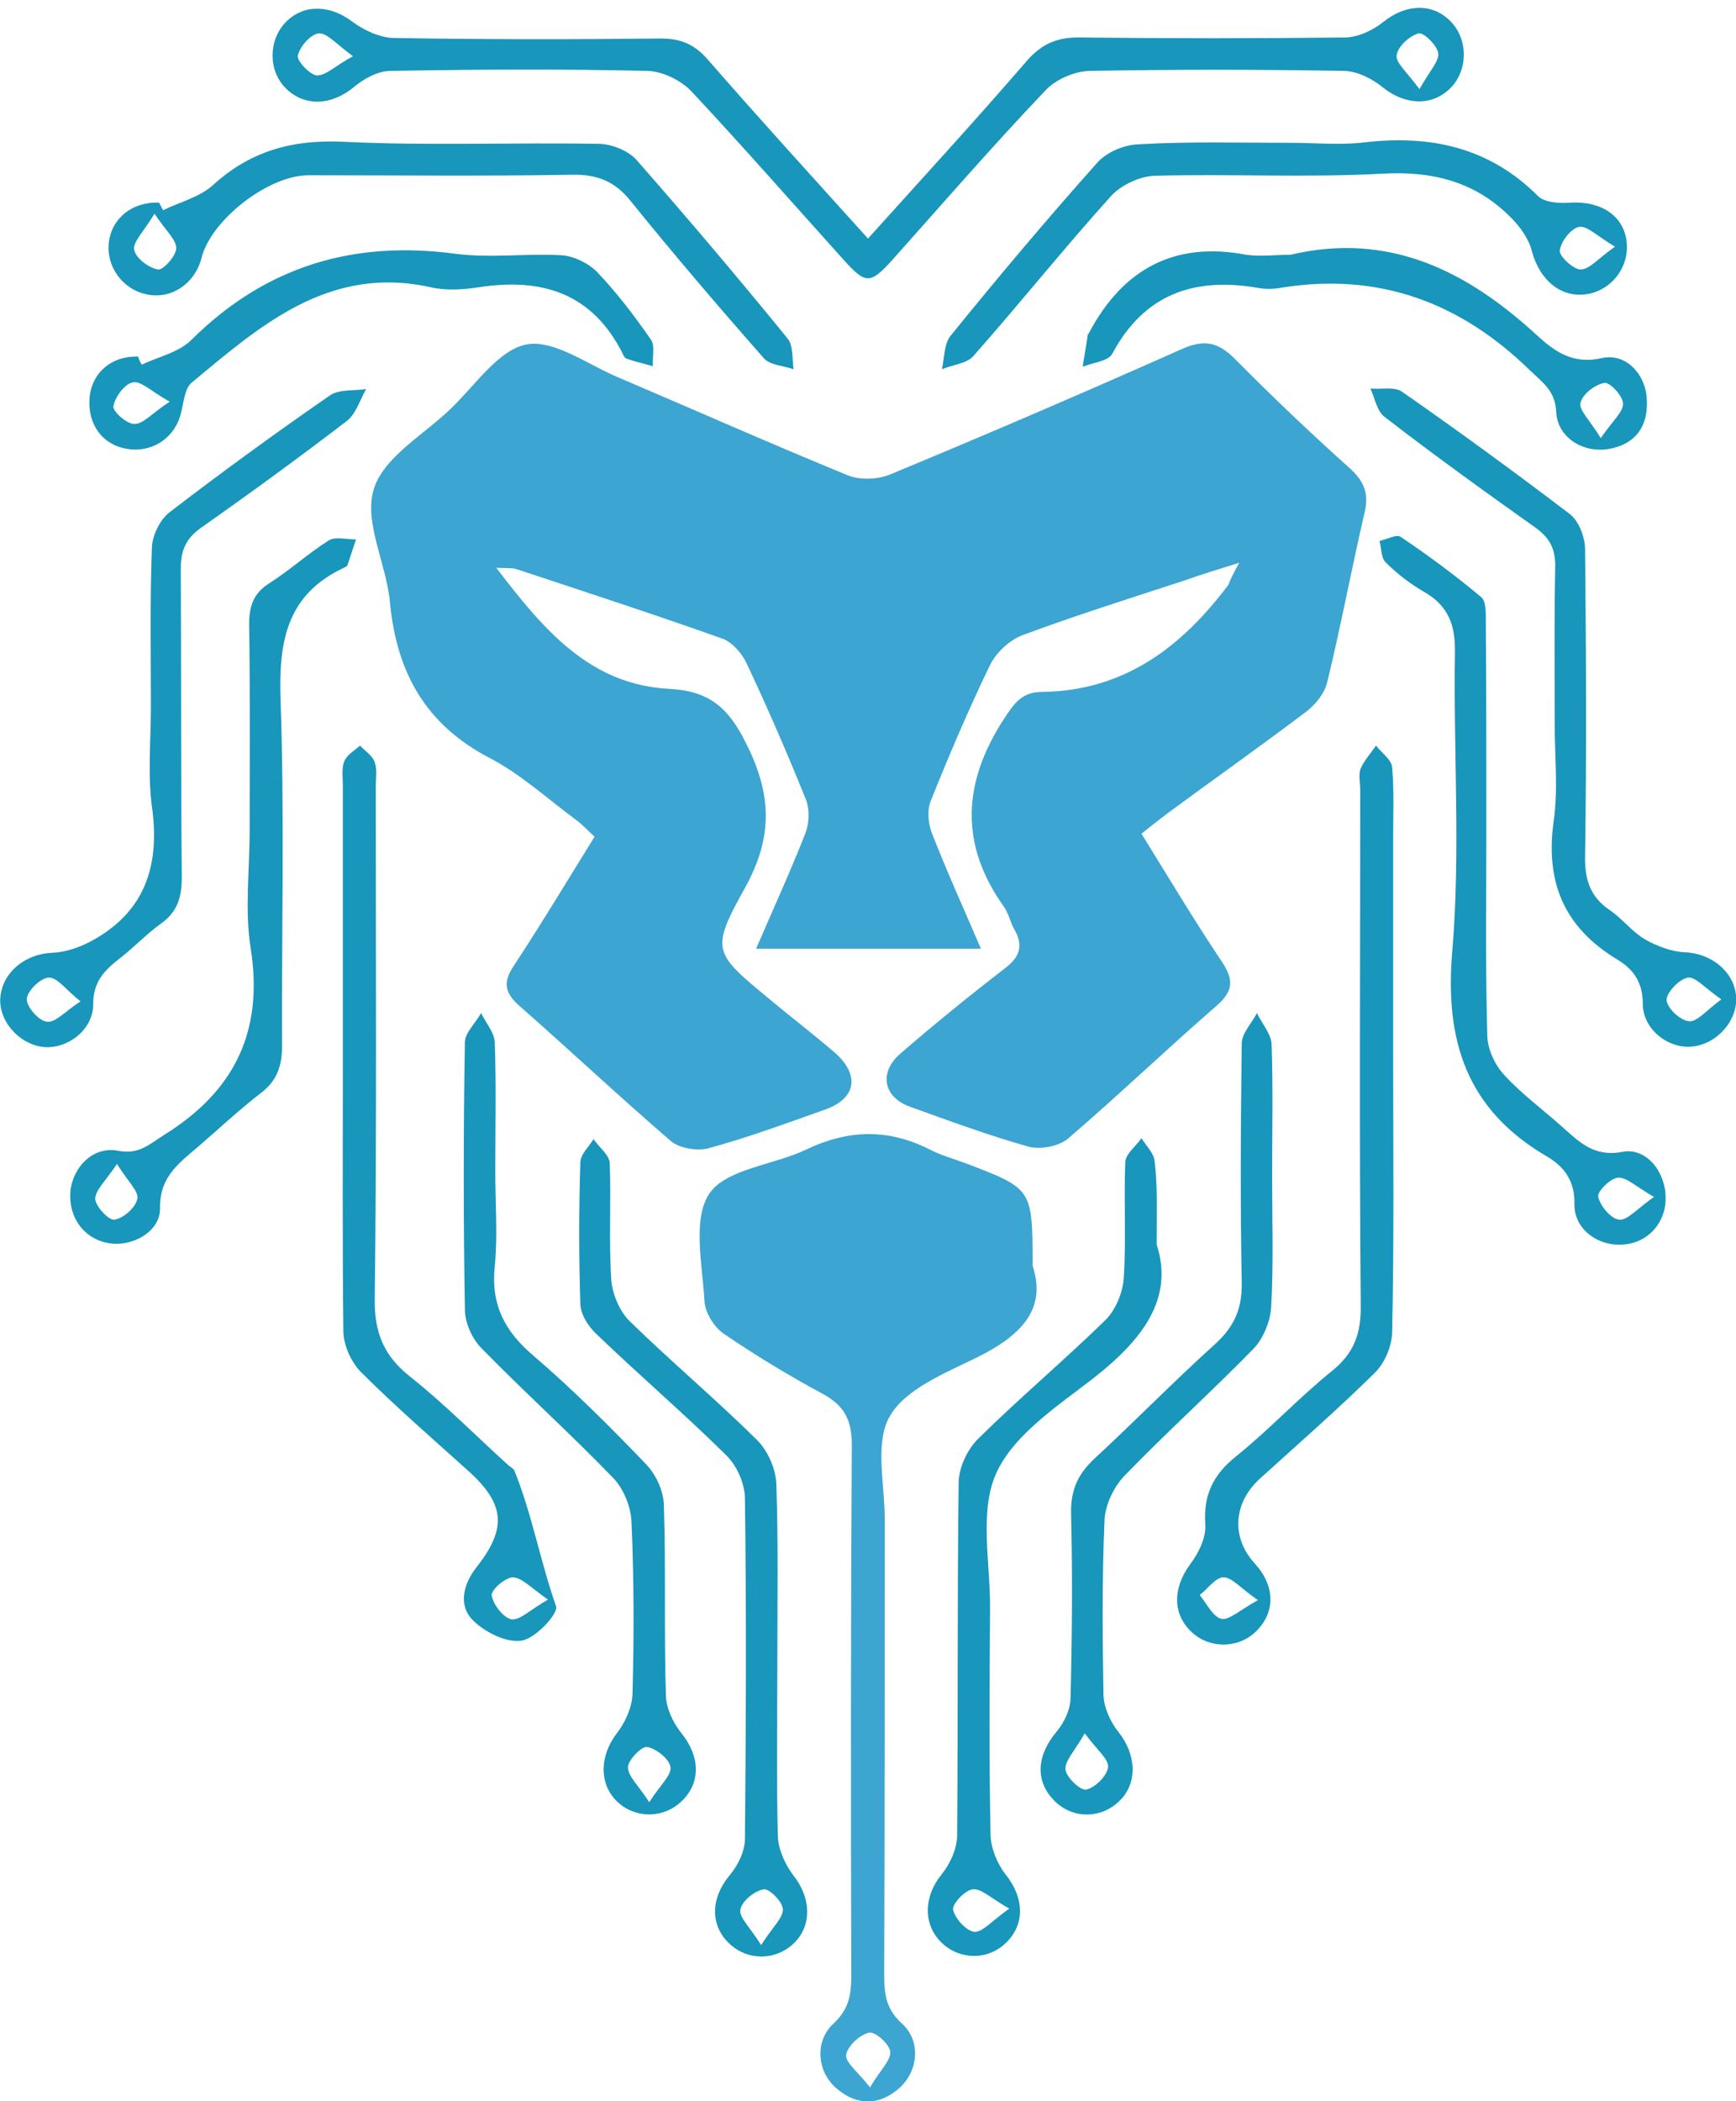 <?xml version="1.0" encoding="utf-8"?>
<!-- Generator: Adobe Illustrator 22.1.0, SVG Export Plug-In . SVG Version: 6.00 Build 0)  -->
<svg version="1.1" id="Capa_1" xmlns="http://www.w3.org/2000/svg" xmlns:xlink="http://www.w3.org/1999/xlink" x="0px" y="0px"
	 viewBox="0 0 342.8 414.8" style="enable-background:new 0 0 342.8 414.8;" xml:space="preserve">
<style type="text/css">
	.st0{fill:#3CA5D1;}
	.st1{fill:#1896BB;}
</style>
<g>
	<path class="st0" d="M244.7,111.1c-4.5,1.4-7.7,2.4-10.8,3.5c-10.7,3.5-21.5,6.9-32,10.8c-2.6,1-5.3,3.5-6.5,6.1
		c-4.2,8.7-8,17.6-11.6,26.6c-0.8,1.9-0.5,4.7,0.3,6.6c2.9,7.4,6.2,14.7,9.6,22.6c-15.2,0-29.3,0-44.4,0c3.5-8.1,6.8-15.3,9.7-22.7
		c0.8-2,0.9-4.7,0.2-6.6c-3.7-9.2-7.6-18.2-11.8-27.1c-0.9-1.9-2.8-4.1-4.7-4.8c-13.5-4.8-27-9.2-40.6-13.7
		c-0.8-0.3-1.8-0.2-4.1-0.3c9.4,12.3,18.5,23.1,34.2,23.9c7.7,0.4,11.6,3.6,15.1,10.7c5.1,10.1,5.4,18.5-0.2,28.6
		c-6.9,12.4-6.2,12.8,4.9,22c4.2,3.5,8.5,6.8,12.6,10.3c5.3,4.5,4.6,9.3-1.8,11.5c-7.6,2.7-15.2,5.5-22.9,7.6
		c-2.2,0.6-5.7,0-7.4-1.4c-10.1-8.7-19.8-17.8-29.8-26.6c-3-2.6-3.5-4.7-1.2-8.1c5.4-8.2,10.5-16.7,15.9-25.4
		c-1.3-1.2-2.4-2.4-3.6-3.3c-5.7-4.2-11-9.1-17.2-12.3c-12.6-6.6-18.3-16.9-19.6-30.7c-0.7-7.6-5.2-15.8-3.2-22.3
		c1.9-6.3,9.8-10.7,15.2-15.9C93.9,76,98.5,69,104,68c5.5-1,12.2,4.1,18.3,6.6c15,6.4,29.9,13,45,19.2c2.4,1,5.9,0.9,8.4-0.1
		c19.3-8,38.6-16.3,57.7-24.8c4.5-2,7.2-1.3,10.5,2c7.4,7.5,15,14.7,22.8,21.7c2.7,2.5,3.6,4.9,2.8,8.4c-2.6,11.2-4.7,22.5-7.4,33.6
		c-0.5,2.3-2.4,4.6-4.3,6c-9,6.8-18.2,13.3-27.3,20c-1.6,1.2-3.1,2.4-5.1,4c5.4,8.7,10.4,17.1,15.9,25.3c2.3,3.5,2.3,5.7-1,8.6
		c-9.9,8.6-19.4,17.7-29.3,26.2c-1.8,1.6-5.5,2.3-7.8,1.7c-7.9-2.2-15.7-5.1-23.5-7.9c-5.3-1.9-6.2-6.8-1.9-10.5
		c6.7-5.8,13.6-11.4,20.6-16.8c2.9-2.2,3.8-4.4,1.9-7.7c-0.8-1.4-1.1-3.1-2-4.4c-8.9-12.4-8.2-24.6-0.1-37.1
		c2.1-3.2,3.6-5.4,7.6-5.4c16.2-0.2,27.6-8.9,36.8-21.2C242.9,114.5,243.4,113.5,244.7,111.1z"/>
	<path class="st0" d="M203.9,249.9c2.9,8.7-2.5,13.9-11,18.1c-6.3,3.1-14.1,6.2-17.2,11.6c-3,5.2-1,13.3-1,20.2
		c0,30,0,60.1-0.1,90.1c0,3.7,0.3,6.7,3.5,9.6c3.9,3.5,3.2,9.6-0.7,12.9c-3.9,3.3-8.2,3.3-12.1,0c-3.9-3.2-4.6-9.3-0.7-12.9
		c3.1-2.9,3.5-5.8,3.5-9.6c-0.1-34.9-0.1-69.8,0.1-104.7c0-4.9-1.5-7.7-5.7-10c-6.7-3.6-13.3-7.6-19.6-11.9
		c-1.9-1.3-3.7-4.2-3.8-6.5c-0.4-7.2-2.4-16.2,1-21.2c3.4-4.9,12.8-5.6,19.2-8.7c8.2-3.9,16.1-4.1,24.2,0c2.3,1.2,4.9,1.9,7.3,2.8
		C203.9,234.7,203.9,234.7,203.9,249.9z M171.8,412.1c2-3.4,4.1-5.3,4-7c-0.1-1.5-3-4.1-4.2-3.8c-1.8,0.4-4.2,2.6-4.5,4.3
		C166.8,407.1,169.3,408.9,171.8,412.1z"/>
	<path class="st1" d="M171.4,47.1c10.8-12,21.2-23.3,31.2-34.9c3.1-3.6,6.2-4.9,10.9-4.8c17.3,0.2,34.7,0.2,52,0
		c2.6,0,5.6-1.4,7.7-3.1c4.5-3.6,9.9-3.8,13.5,0.2c3.2,3.5,3.1,9.3-0.1,12.7c-3.7,3.9-9.2,3.6-13.6,0c-2.1-1.7-5.1-3.2-7.7-3.2
		c-16.7-0.3-33.5-0.3-50.2,0c-3,0.1-6.7,1.7-8.7,3.9c-10.3,10.8-20.1,22.1-30,33.2c-4.6,5.1-5.4,5.1-9.9,0.1
		c-10-11.1-19.8-22.3-30-33.2c-2.1-2.2-5.7-3.9-8.6-4c-16.9-0.4-33.9-0.3-50.8,0c-2.4,0-5.2,1.5-7.1,3.1c-4.4,3.7-9.8,4.1-13.6,0.3
		c-3.5-3.5-3.4-9.6,0.1-13.1c3.6-3.6,8.8-3.3,13.1,0c2.3,1.7,5.5,3.2,8.3,3.2c17.5,0.3,35.1,0.3,52.6,0.1c4,0,6.7,1.2,9.3,4.2
		C149.9,23.4,160.4,34.9,171.4,47.1z M280.3,17.6c2-3.6,3.9-5.5,3.7-7.1c-0.2-1.5-2.9-4.2-3.9-3.9c-1.8,0.5-4.1,2.6-4.3,4.3
		C275.5,12.3,277.8,14.2,280.3,17.6z M69.7,11.1c-3.3-2.4-5.2-4.7-6.8-4.5c-1.6,0.2-3.7,2.6-4.1,4.4c-0.2,1,2.4,3.8,3.8,3.9
		C64.4,14.9,66.2,13,69.7,11.1z"/>
	<path class="st1" d="M275.1,209c0,18,0.2,35.9-0.2,53.9c0,2.8-1.5,6.3-3.5,8.2c-7.3,7.2-15.1,14-22.7,20.9
		c-5.2,4.8-5.6,11.6-0.9,16.7c4,4.4,4.1,9.6,0.2,13.4c-3.5,3.4-9.1,3.4-12.6,0.2c-4-3.7-3.8-8.9-0.3-13.6c1.6-2.1,3.1-5.2,2.9-7.8
		c-0.4-5.8,1.6-9.8,6.1-13.4c6.6-5.3,12.4-11.6,19-16.9c4.3-3.5,5.7-7.4,5.6-13c-0.3-33.9-0.1-67.8-0.1-101.7c0-1.4-0.4-3,0.1-4.2
		c0.7-1.6,2-3,3-4.5c1.1,1.4,3.1,2.8,3.2,4.3c0.4,4.6,0.2,9.3,0.2,13.9C275.1,180,275.1,194.5,275.1,209z M248.4,315.9
		c-3.4-2.3-5.1-4.5-6.8-4.5c-1.6,0-3.1,2.3-4.7,3.5c1.4,1.7,2.6,4.3,4.3,4.7C242.7,319.9,244.8,317.9,248.4,315.9z"/>
	<path class="st1" d="M67.7,209c0-18,0-35.9,0-53.9c0-1.6-0.3-3.4,0.3-4.8c0.5-1.3,2-2.1,3.1-3.1c1,1.1,2.5,2,2.9,3.3
		c0.5,1.4,0.2,3.2,0.2,4.8c0,33.7,0.2,67.4-0.2,101.1c-0.1,6.7,1.8,11.3,7,15.4c6.8,5.4,12.9,11.6,19.3,17.4
		c0.4,0.4,1.1,0.7,1.3,1.2c3.5,8.7,5.1,17.9,8.2,26.7c0.5,1.5-4.1,6.4-6.8,6.8c-3,0.5-7.3-1.7-9.6-4c-3-3-1.9-7.2,0.7-10.5
		c6-7.6,5.6-12.4-1.4-18.8c-7.2-6.5-14.5-12.8-21.4-19.7c-2-2-3.5-5.4-3.5-8.2C67.6,244.9,67.7,226.9,67.7,209z M108.2,315.8
		c-3.3-2.3-5.1-4.3-6.9-4.4c-1.5,0-4.4,2.5-4.2,3.6c0.3,1.8,2.3,4.4,3.9,4.7C102.7,319.9,104.7,317.8,108.2,315.8z"/>
	<path class="st1" d="M153.5,327.5c0,11.7-0.2,23.4,0.1,35.1c0.1,2.6,1.5,5.6,3.1,7.7c3.5,4.4,3.7,10-0.1,13.5
		c-3.6,3.3-9,3.3-12.6-0.1c-3.9-3.7-3.6-9.1,0.1-13.5c1.6-1.9,3-4.7,3-7.2c0.2-22.4,0.3-44.7,0-67.1c0-3-1.6-6.6-3.8-8.7
		c-8.3-8.2-17.2-15.8-25.6-23.9c-1.6-1.5-3.1-3.9-3.1-6c-0.3-9.3-0.3-18.5,0-27.8c0-1.6,1.7-3.1,2.6-4.6c1.1,1.6,3.1,3.1,3.2,4.7
		c0.3,7.6-0.2,15.3,0.3,23c0.2,2.8,1.6,6.2,3.6,8.2c8.2,8,17,15.4,25.2,23.5c2.1,2.1,3.7,5.7,3.8,8.7
		C153.7,304.5,153.5,316,153.5,327.5z M150.3,384c2.2-3.5,4.3-5.3,4.3-7c0-1.5-2.7-4.2-3.8-4c-1.8,0.3-4.3,2.3-4.6,4
		C145.9,378.5,148.1,380.5,150.3,384z"/>
	<path class="st1" d="M228.4,245.7c3.5,10.7-2.9,18.9-12.5,26.4c-7.1,5.5-15.8,11.2-19.2,18.8c-3.4,7.6-1.1,17.8-1.2,26.8
		c-0.1,14.9-0.2,29.8,0.1,44.7c0.1,2.6,1.4,5.7,3,7.7c3.6,4.5,3.9,9.8,0,13.5c-3.5,3.4-9,3.4-12.6,0c-3.8-3.6-3.6-9.2-0.1-13.5
		c1.7-2.1,3.1-5.1,3.1-7.8c0.2-23.2,0-46.4,0.3-69.5c0-3,1.7-6.6,3.8-8.7c8.2-8.1,17-15.5,25.2-23.5c2-2,3.4-5.4,3.6-8.2
		c0.5-7.6,0-15.3,0.3-23c0.1-1.6,2.1-3.1,3.2-4.7c0.9,1.5,2.5,3,2.6,4.6C228.6,234.2,228.4,238.8,228.4,245.7z M199.3,376.8
		c-3.6-2-5.5-4-7.2-3.8c-1.5,0.1-4.1,2.9-3.9,4c0.4,1.8,2.6,4.2,4.2,4.4C194,381.5,195.9,379.2,199.3,376.8z"/>
	<path class="st1" d="M97.8,231.3c0,6.3,0.5,12.6-0.1,18.7c-0.8,7.6,2,12.9,7.7,17.7c7.8,6.7,15.1,14,22.2,21.4
		c2,2.1,3.5,5.4,3.5,8.3c0.4,12.5,0,25,0.4,37.5c0.1,2.4,1.4,5.2,3,7.2c3.7,4.5,4,9.8,0.1,13.5c-3.5,3.4-9,3.5-12.6,0.2
		c-3.8-3.5-3.6-9.2-0.2-13.6c1.7-2.2,3-5.1,3.1-7.8c0.3-11.3,0.3-22.6-0.2-33.9c-0.1-3-1.6-6.7-3.7-8.8
		c-8.4-8.7-17.4-16.8-25.9-25.5c-1.9-1.9-3.3-5.1-3.3-7.7c-0.3-17.5-0.3-35.1,0-52.7c0-1.9,2.1-3.8,3.2-5.8c0.9,1.9,2.6,3.8,2.7,5.8
		C98,214.3,97.8,222.8,97.8,231.3z M128.2,355.8c2.1-3.3,4.4-5.3,4.2-6.9c-0.2-1.6-2.8-3.7-4.6-4c-1.1-0.2-3.8,2.6-3.8,4
		C124,350.7,126.1,352.5,128.2,355.8z"/>
	<path class="st1" d="M251.2,232.2c0,8.7,0.3,17.4-0.2,26c-0.2,2.8-1.6,6.2-3.6,8.2c-8.3,8.5-17.2,16.5-25.4,25
		c-2.1,2.2-3.8,5.8-3.9,8.8c-0.5,11.5-0.4,23-0.2,34.5c0.1,2.5,1.4,5.3,3,7.3c3.5,4.4,3.8,10.1,0.1,13.6c-3.7,3.6-9.5,3.5-13-0.3
		c-3.7-3.9-3.2-8.9,0.7-13.5c1.5-1.8,2.7-4.4,2.7-6.7c0.3-12.1,0.4-24.2,0.1-36.3c-0.1-4.7,1.4-7.9,4.8-11
		c8-7.4,15.6-15.2,23.7-22.5c3.7-3.4,5.3-6.9,5.2-12.1c-0.3-15.7-0.2-31.5,0-47.2c0-2,2-4,3-6c1,2.1,2.8,4.1,2.9,6.2
		C251.4,214.9,251.2,223.5,251.2,232.2z M214.2,342.2c-2,3.5-4,5.5-3.8,7.2c0.2,1.5,3,4.2,4.1,3.9c1.8-0.4,4.1-2.7,4.3-4.4
		C219,347.3,216.6,345.5,214.2,342.2z"/>
	<path class="st1" d="M255,28.2c4.8,0,9.7,0.5,14.5-0.1c13-1.5,24.6,1,34.2,10.6c1.3,1.3,4.3,1.5,6.5,1.3c6-0.3,10.4,2.6,11,7.7
		c0.6,5-3,9.7-8,10.4c-5.1,0.7-9.2-2.9-10.7-8.5c-0.6-2.4-2.3-4.8-4.1-6.6c-7.1-7.2-15.6-9.3-25.7-8.7c-14.9,0.8-29.8,0-44.7,0.4
		c-2.9,0.1-6.6,1.8-8.6,4c-9.3,10.3-18,21.2-27.2,31.6c-1.3,1.5-4.1,1.7-6.2,2.6c0.5-2.2,0.4-5,1.7-6.6c9.4-11.6,19-23,28.9-34.1
		c1.8-2.1,5.3-3.6,8.1-3.7C234.8,27.9,244.9,28.2,255,28.2z M318.9,48.7c-3.4-2-5.5-4.2-7.1-3.9c-1.6,0.3-3.6,2.9-3.8,4.7
		c-0.1,1.1,2.7,3.7,4.1,3.7C313.9,53.2,315.6,51,318.9,48.7z"/>
	<path class="st1" d="M32.2,41.5c3.3-1.6,7.3-2.6,9.9-5c7.5-6.8,15.8-9,25.9-8.5c16.7,0.8,33.4,0.1,50.2,0.4c2.6,0,6,1.4,7.6,3.3
		c10.1,11.5,20,23.2,29.7,35.1c1.2,1.4,0.9,4.1,1.2,6.1c-2-0.7-4.6-0.8-5.8-2.1c-8.9-10.1-17.7-20.4-26.2-30.9
		c-3.2-4.1-6.7-5.5-11.8-5.4c-17.3,0.3-34.7,0.1-52,0.1c-7.9,0-19.2,8.8-21.1,16.3c-1.3,5.1-6,8.3-10.9,7.2c-4.7-1-8-5.5-7.4-10.3
		c0.6-4.8,4.7-8,9.9-7.8C31.7,40.5,31.9,41,32.2,41.5z M30.5,42.2c-2.1,3.5-4.3,5.6-4,7.1c0.3,1.7,2.9,3.6,4.7,3.9
		c1,0.2,3.6-2.7,3.6-4.2C34.8,47.3,32.8,45.6,30.5,42.2z"/>
	<path class="st1" d="M29.8,139.4c0-10.5-0.2-21,0.2-31.4c0.1-2.3,1.6-5.4,3.4-6.8c10.4-8,21-15.7,31.7-23.1
		c1.8-1.3,4.8-0.9,7.2-1.3c-1.2,2.1-2,4.9-3.8,6.3c-9.4,7.2-19,14.2-28.8,21.1c-3,2.1-4,4.5-4,8c0.1,20.3,0,40.7,0.2,61
		c0,4-0.9,6.9-4.2,9.2c-2.9,2.1-5.4,4.8-8.3,7c-2.9,2.3-5,4.5-5,8.9c0,5.1-5.2,8.9-9.9,8.4c-4.9-0.6-9-5.4-8.4-10.1
		c0.6-4.9,5.1-8.3,10.2-8.5c2.7-0.1,5.5-1.1,7.9-2.4c10.2-5.6,13.3-14.4,11.9-25.7C29.1,153.2,29.8,146.3,29.8,139.4z M15.9,197.7
		c-2.9-2.3-4.6-4.8-6.3-4.7c-1.6,0.1-4.2,2.6-4.3,4.2c-0.1,1.5,2.3,4.3,3.9,4.5C10.9,202,12.8,199.7,15.9,197.7z"/>
	<path class="st1" d="M307,142.9c0-10.3-0.1-20.6,0.1-30.8c0.1-3.6-1-5.9-4-8c-10-7.1-20-14.3-29.7-21.8c-1.5-1.1-1.9-3.7-2.8-5.6
		c2.1,0.2,4.7-0.4,6.2,0.6c11.2,7.8,22.3,15.9,33.2,24.2c1.8,1.4,3,4.6,3,7c0.2,20.1,0.3,40.3,0,60.4c-0.1,4.6,0.9,8.1,4.9,10.8
		c2.5,1.7,4.4,4.3,7,5.8c2.3,1.3,5.2,2.4,7.8,2.5c5,0.2,9.6,3.6,10.1,8.5c0.5,4.7-3.5,9.5-8.5,10.1c-4.7,0.6-9.9-3.3-9.9-8.4
		c0-4.3-1.9-6.9-5.1-8.8c-10.4-6.3-14.2-15.2-12.5-27.3C307.7,155.9,307,149.4,307,142.9z M339.9,197.3c-3.2-2.2-5.1-4.5-6.6-4.3
		c-1.7,0.3-4.2,2.9-4.2,4.4c0,1.5,2.6,4,4.3,4.2C335,201.9,336.8,199.6,339.9,197.3z"/>
	<path class="st1" d="M293.5,163.6c0,13.7-0.2,27.4,0.2,41.1c0.1,2.6,1.6,5.7,3.4,7.6c3.4,3.7,7.5,6.7,11.3,10.1c3.4,3,6.3,6.1,12,5
		c4.7-0.9,8.5,4,8.5,9c0.1,5-3.5,9-8.4,9.3c-4.9,0.4-9.7-3-9.6-8c0.1-4.6-2.1-7.4-5.3-9.3c-16-9.3-20.4-22.9-18.8-40.9
		c1.6-19.4,0.2-39.1,0.5-58.6c0.1-5.4-1.2-9.2-6-12c-2.8-1.6-5.4-3.6-7.7-5.9c-0.9-0.9-0.8-2.8-1.2-4.2c1.4-0.3,3.4-1.4,4.2-0.8
		c5.5,3.7,10.9,7.7,15.9,11.9c1,0.8,0.9,3.4,0.9,5.1C293.5,136.6,293.5,150.1,293.5,163.6z M326.6,236.3c-3.5-2-5.4-3.9-7.1-3.8
		c-1.5,0.1-4.2,2.8-3.9,3.8c0.4,1.8,2.5,4.3,4.1,4.5C321.3,241,323.2,238.7,326.6,236.3z"/>
	<path class="st1" d="M49.3,163.8c0-13.5,0.1-27-0.1-40.5c0-3.6,0.8-6.1,3.9-8.1c4.1-2.6,7.7-5.9,11.8-8.5c1.3-0.8,3.5-0.2,5.4-0.2
		c-0.6,1.7-1.1,3.4-1.7,5.1c-0.1,0.2-0.3,0.3-0.5,0.4c-11.5,5.3-13.1,14.6-12.7,26.2c0.8,22.8,0.2,45.6,0.3,68.3
		c0,3.9-1,6.9-4.2,9.3c-4.3,3.3-8.3,7.1-12.4,10.6c-3.7,3.2-7.6,5.9-7.5,12.1c0.1,4.7-5.6,7.8-10.3,6.9c-4.8-0.9-7.8-5.1-7.4-10.2
		c0.5-4.9,4.6-9,9.5-8c4.1,0.8,6.2-1.4,9.1-3.2c13.8-8.6,19.6-20.4,17-36.8C48.3,179.7,49.3,171.7,49.3,163.8z M23.1,229.8
		c-2.3,3.4-4.3,5.2-4.3,6.9c0.1,1.5,2.7,4.3,3.8,4.1c1.8-0.3,4.2-2.4,4.5-4.1C27.5,235.3,25.3,233.3,23.1,229.8z"/>
	<path class="st1" d="M28,72c3.3-1.6,7.3-2.4,9.8-4.9c14.6-14.5,31.9-19.7,52.1-17C96.8,51,104,50,111,50.4c2.4,0.2,5.3,1.6,7,3.4
		c3.9,4.1,7.3,8.6,10.5,13.2c0.9,1.2,0.3,3.5,0.4,5.3c-1.7-0.5-3.5-0.9-5.2-1.5c-0.3-0.1-0.6-0.6-0.7-0.9c-6-12-15.9-15.1-28.4-13.2
		c-3.1,0.5-6.6,0.7-9.6,0c-20-4.4-33.5,7.5-47.1,18.8c-1.4,1.1-1.6,3.8-2.1,5.8c-1.1,5-5.6,8.2-10.8,7.3c-4.8-0.8-7.8-4.9-7.3-10.2
		c0.5-4.9,4.4-8.2,9.6-8C27.4,71,27.7,71.5,28,72z M33.5,79.3c-3.6-2-5.7-4.2-7.3-3.8c-1.6,0.3-3.5,2.9-3.8,4.7
		c-0.2,1,2.7,3.6,4.2,3.5C28.3,83.7,30,81.6,33.5,79.3z"/>
	<path class="st1" d="M254.8,50.3c19.5-4.6,34.9,3.2,48.7,15.9c3.5,3.2,7.1,5.8,12.8,4.5c4.8-1.1,8.8,3.3,8.9,8.4
		c0.2,5.1-2.2,8.5-7.3,9.5c-5.2,1-10.4-2.2-10.6-7.3c-0.2-4.1-2.6-5.7-5.1-8.1c-13.8-13.5-29.9-19.5-49.2-16.4
		c-1.6,0.3-3.3,0.3-4.8,0c-12.5-2.1-22.3,1.3-28.6,13.1c-0.8,1.4-3.8,1.7-5.8,2.5c0.3-2.1,0.7-4.2,1-6.3c0-0.2,0.3-0.3,0.3-0.5
		c6.7-12.5,16.8-18,31-15.3C249,50.7,251.9,50.3,254.8,50.3z M316.1,86.5c2.3-3.4,4.4-5.1,4.4-6.8c0-1.5-2.6-4.3-3.7-4.1
		c-1.8,0.3-4.3,2.2-4.7,3.9C311.7,80.9,313.9,82.9,316.1,86.5z"/>
</g>
</svg>
